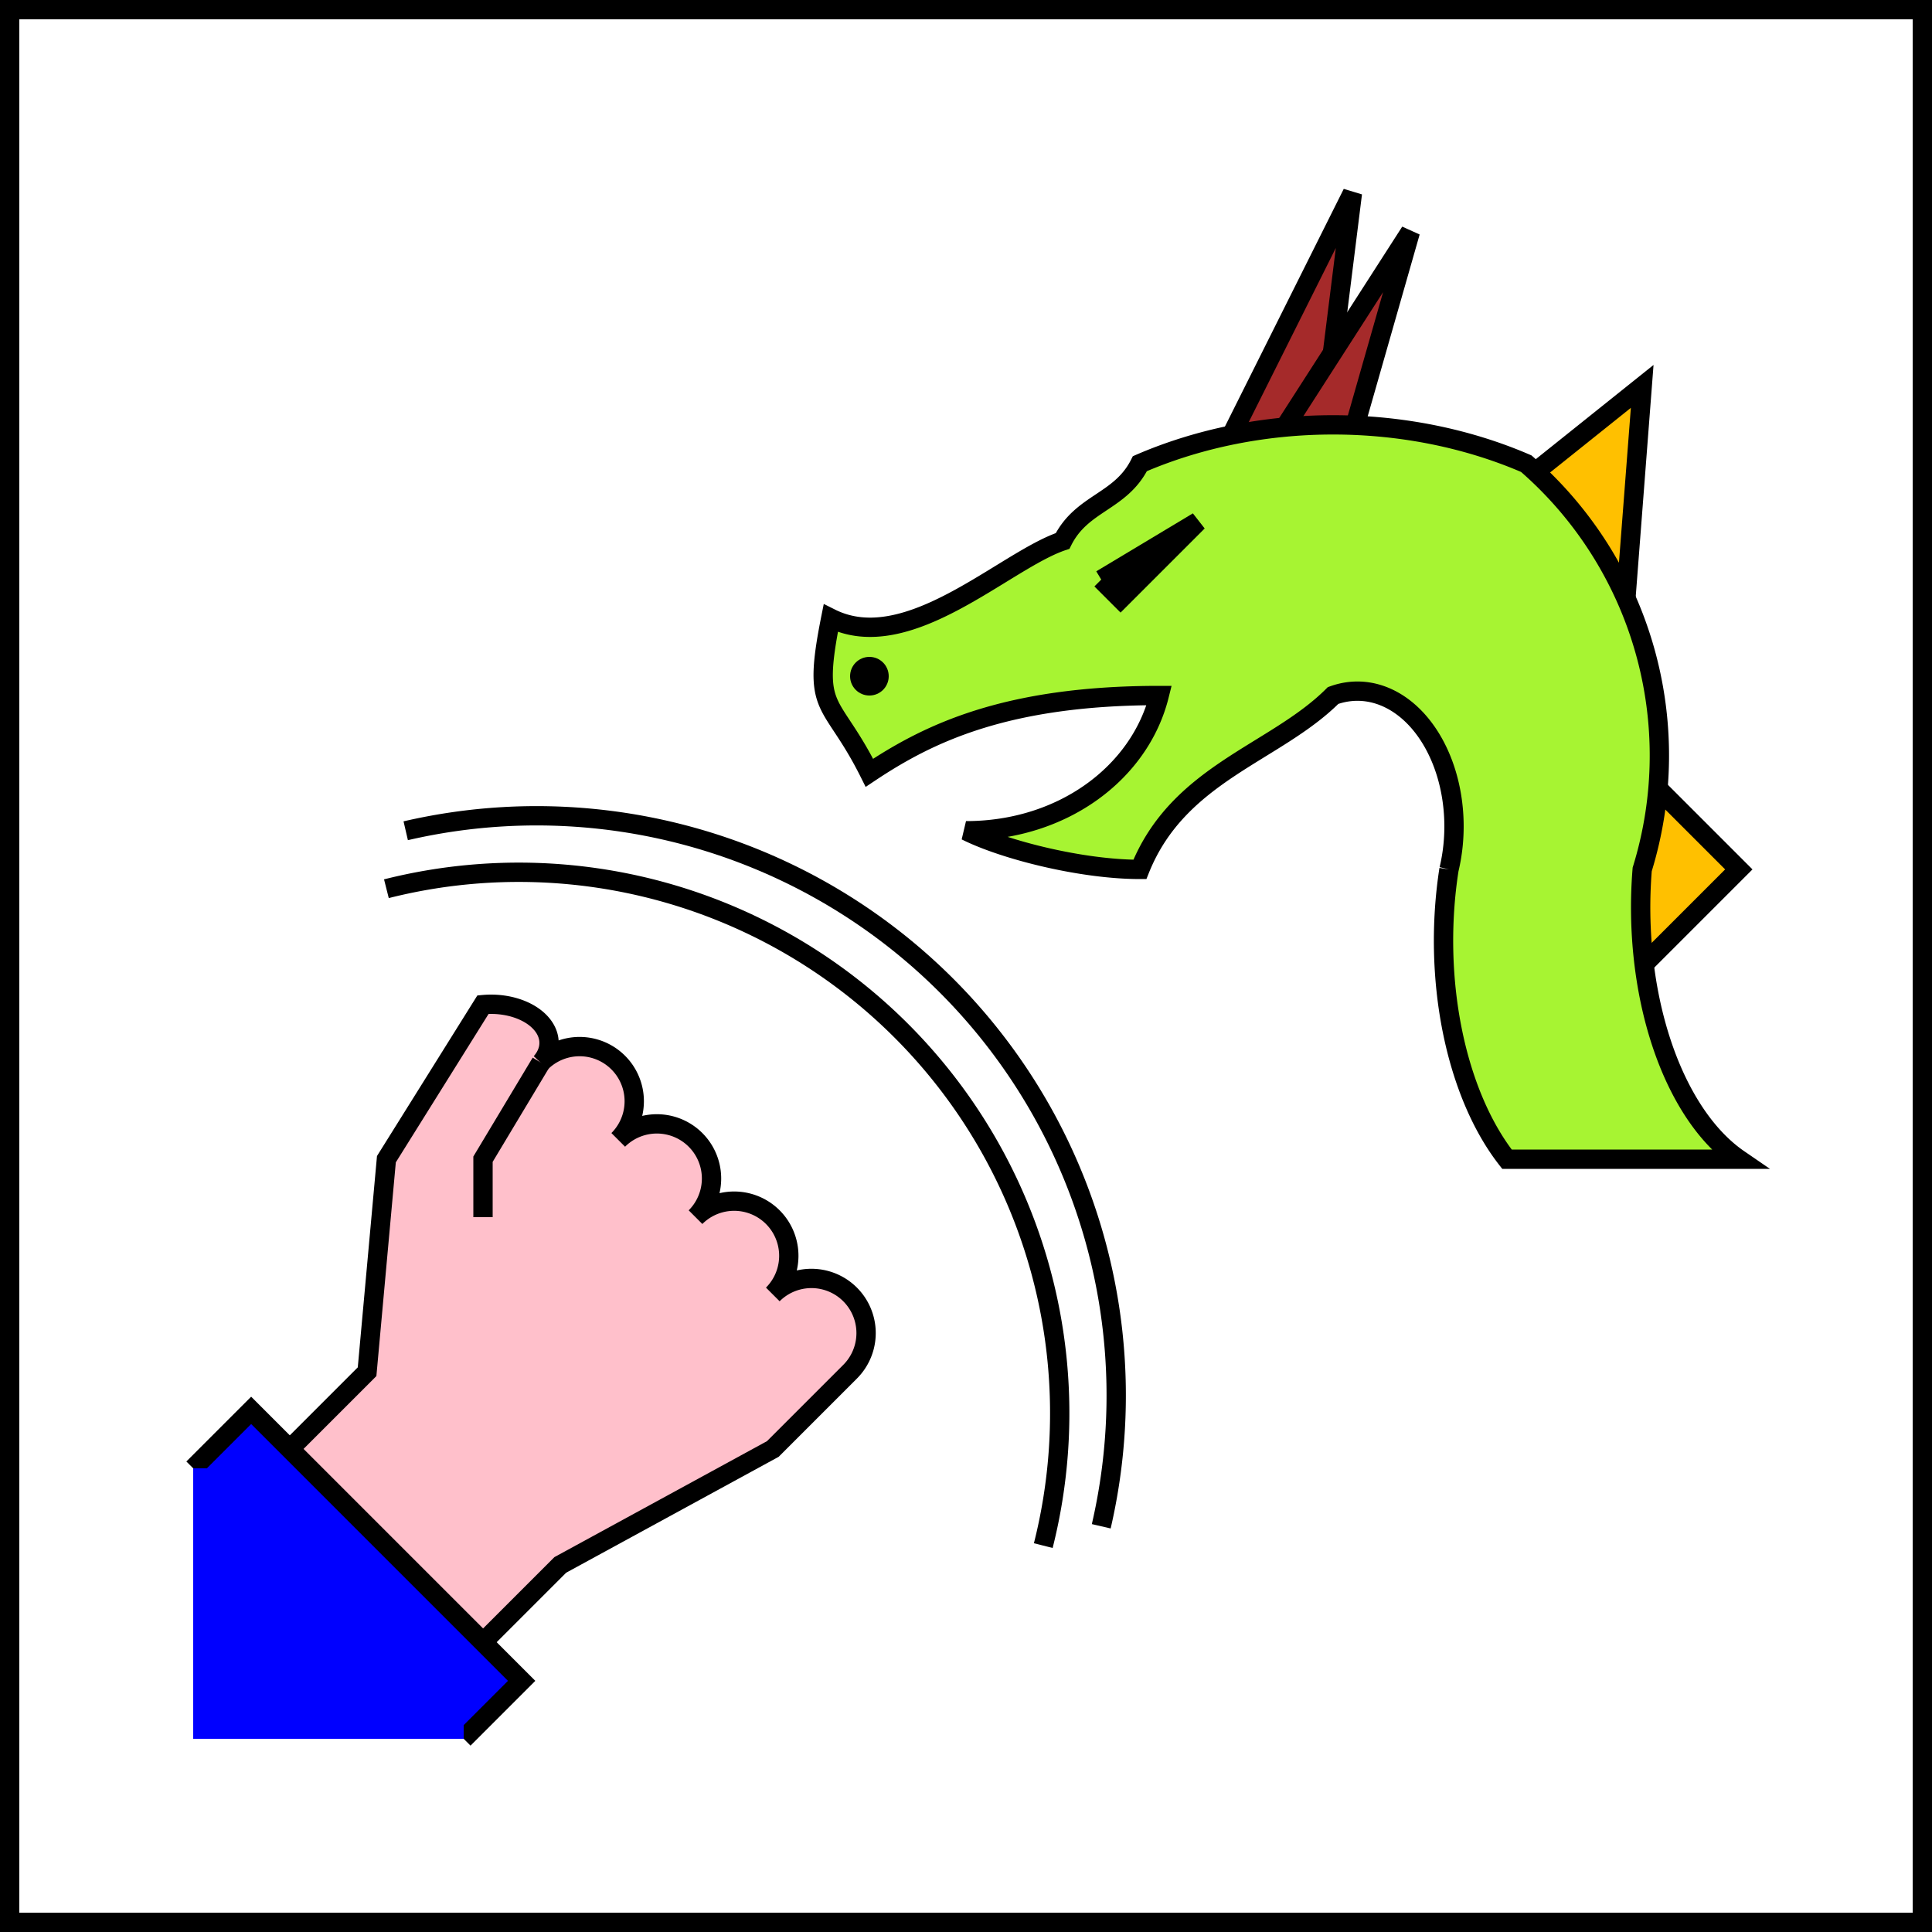 <svg width="100" height="100" xmlns="http://www.w3.org/2000/svg">
  <rect width="100%" height="100%" fill="#808080" stroke="none"/>
  <rect width="100" height="100" x="0" y="0" rx="0" ry="0" fill="white" stroke="black" stroke-width="2" />
  <path d="M 62 26 L 70 10 L 68 26" stroke="black" fill="brown"/>
  <path d="M 64 26 L 73 12 L 69 26" stroke="black" fill="brown"/>
  <path d="M 84 33 L 85 20 L 75 28" stroke="black" fill="#FFC000"/>
  <path d="M 85 40 L 90 45 L 85 50" stroke="black" fill="#FFC000"/>
  <path d="M 75 45 A 5 7 0 0 0 69 36 C 66 39 61 40 59 45 C 56 45 52 44 50 43 C 55 43 59 40 60 36 C 52 36 48 38 45 40 C 43 36 42 37 43 32 C 47 34 52 29 55 28 C 56 26 58 26 59 24 A 20 15 0 0 1 79 24 A 20 20 0 0 1 85 45 A 8 14 0 0 0 90 60 L 78 60 A 8 14 0 0 1 75 45" fill="#A7F432" stroke="black" />
  <path d="M 57 30 L 62 27 L 58 31 L 57 30" fill="black" stroke="black" />
  <circle r="1" cx="45" cy="35" fill="black" stroke="none" />

  <path d="M 15 75 L 25 85 L 29 81 L 40 75 L 44 71 A 2 2 0 0 0 40 67 A 2 2 0 0 0 36 63 A 2 2 0 0 0 32 59 A 2 2 0 0 0 28 55 A 3 2 0 0 0 25 52 L 20 60 L 19 71 L 15 75" fill="pink" stroke="black"/>
  <path d="M 28 55 L 25 60 L 25 63" fill="none" stroke="black" />
  <path d="M 10 76 L 13 73 L 27 87 L 24 90" fill="blue" stroke="black" />
  <path d="M 10 76 L 10 90 L 24 90 L 24 89 L 11 76" fill="blue" stroke="none" />
  <path d="M 21 43 A 30 30 0 0 1 57 79" fill="none" stroke="black" />
  <path d="M 20 46 A 28 28 0 0 1 54 80" fill="none" stroke="black" />
</svg>
